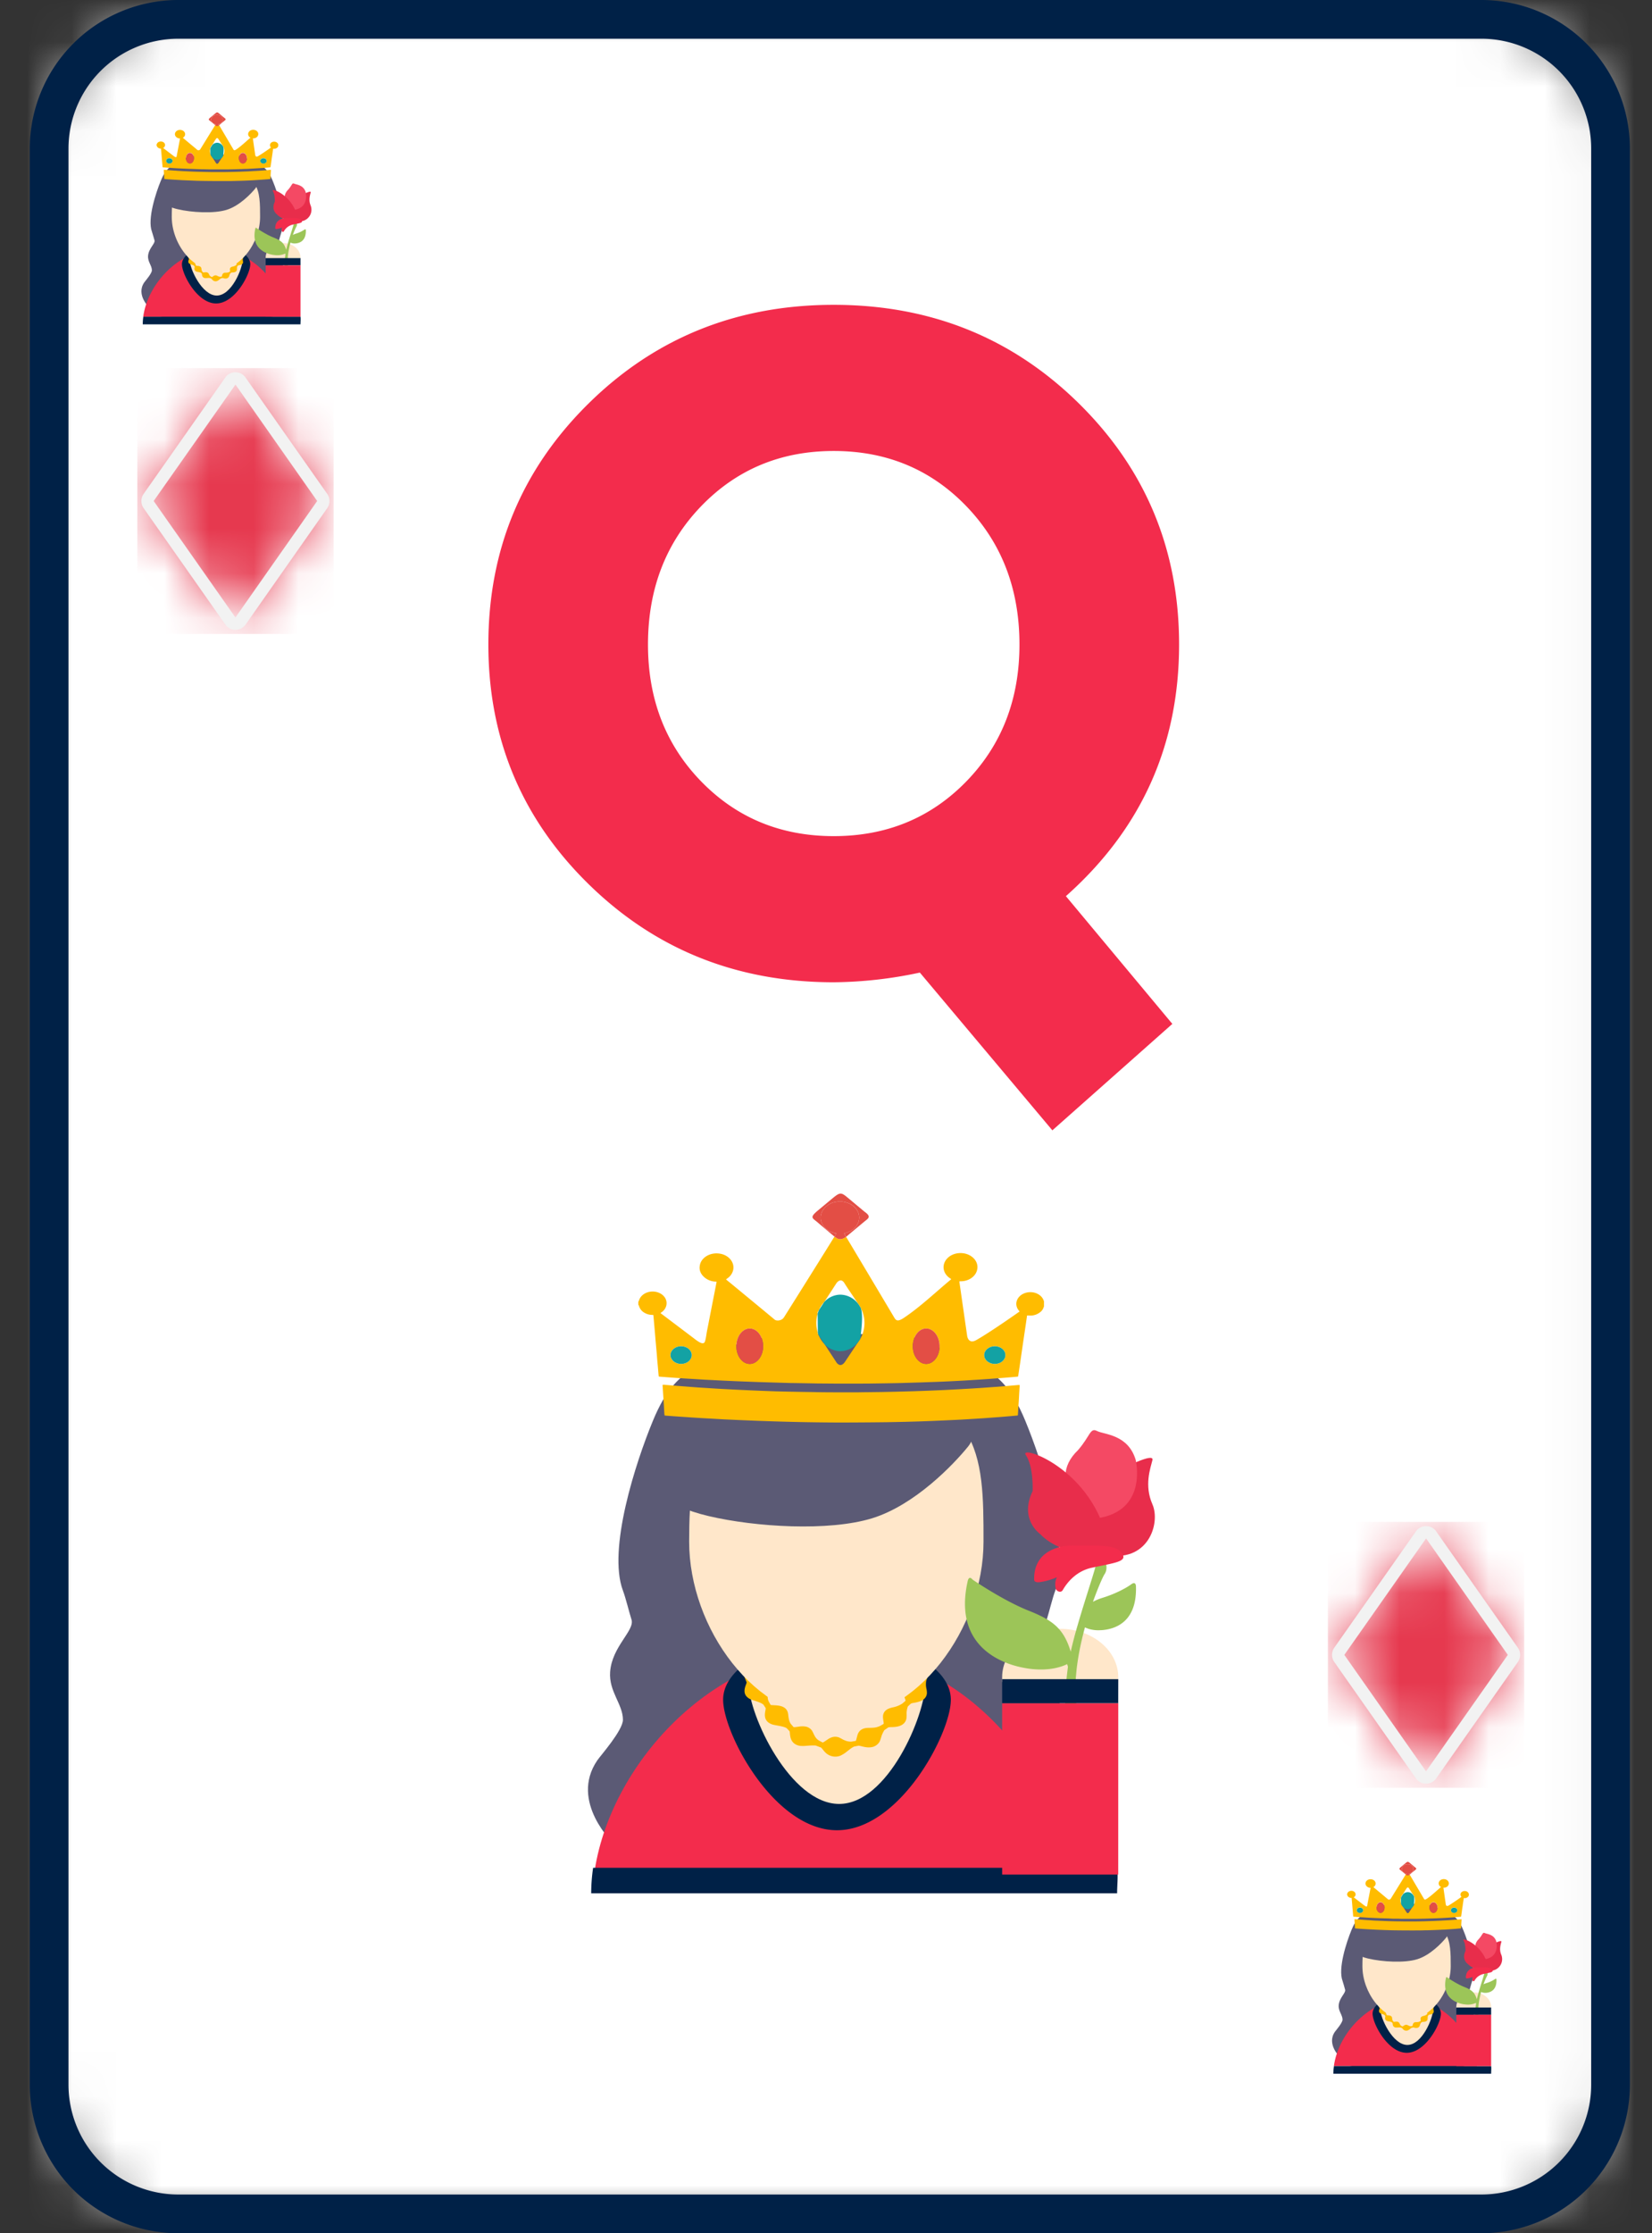 <svg xmlns="http://www.w3.org/2000/svg" xmlns:xlink="http://www.w3.org/1999/xlink" width="37" height="50" viewBox="0 0 37 50">
    <rect x="0" y="0" width="37" height="50" fill="#333333" stroke="none"/>
    <defs>
        <path id="a" d="M2.89 0A2.89 2.89 0 0 0 0 2.89v43.353a2.89 2.89 0 0 0 2.89 2.89h29.19a2.89 2.89 0 0 0 2.891-2.89V2.89A2.89 2.89 0 0 0 32.081 0H2.89z"/>
        <path id="c" d="M2.016.163a.136.136 0 0 0-.033.034L.15 2.804a.138.138 0 0 0 0 .159L1.983 5.57a.138.138 0 0 0 .226 0l1.83-2.608a.138.138 0 0 0 0-.159L2.21.197a.137.137 0 0 0-.192-.034z"/>
        <path id="e" d="M2.016.163a.136.136 0 0 0-.033.034L.15 2.804a.138.138 0 0 0 0 .159L1.983 5.57a.138.138 0 0 0 .226 0l1.83-2.608a.138.138 0 0 0 0-.159L2.21.197a.137.137 0 0 0-.192-.034z"/>
    </defs>
    <g fill="none" fill-rule="evenodd">
        <g transform="translate(1.1 .434)">
            <mask id="b" fill="#fff">
                <use xlink:href="#a"/>
            </mask>
            <path fill="#FFF" d="M-.833 49.745h36.416V-.833H-.833z" mask="url(#b)"/>
            <g mask="url(#b)">
                <path fill="#5B5A75" d="M12.278 38.978c.073-.107.576-.674.574-.91-.002-.35-.319-.631-.287-1.07.041-.569.555-.926.479-1.17-.053-.166-.13-.488-.192-.65-.348-.927.287-2.872.67-3.799.281-.682.7-1.306 1.566-1.306H20.3c.864 0 1.284.624 1.565 1.306.383.927 1.018 2.872.67 3.798-.061.163-.139.485-.191.65-.077.245.437.602.478 1.17.032.44-.285.72-.287 1.07-.002.237.5.804.574.911.638.93-.383 1.884-.383 1.884 0 .721-1.562.846-2.427.846h-5.211c-.865 0-2.427-.125-2.427-.846 0 0-1.02-.953-.383-1.884"/>
                <path fill="#F32C4C" d="M17.62 36.53c-2.753 0-5.089 2.564-5.414 5.005h10.672c-.306-2.441-2.507-5.005-5.259-5.005"/>
                <path fill="#002147" d="M12.14 41.955h11.78c0-.189.026-.38 0-.571H12.184a3.956 3.956 0 0 0-.043.571zM20.196 37.622c0 .751-1.142 2.921-2.55 2.921s-2.55-2.17-2.55-2.921c0-.752 1.142-1.36 2.55-1.36s2.55.608 2.55 1.36"/>
                <path fill="#FFE7CA" d="M19.626 37.244c0 .723-.84 2.71-1.932 2.71-1.094 0-2.028-1.987-2.028-2.71 0-.723.886-1.31 1.98-1.31 1.093 0 1.98.587 1.98 1.31M23.946 37.118c0-.599-.583-1.084-1.3-1.084-.72 0-1.301.485-1.301 1.084v.105h2.6v-.105"/>
                <path fill="#FFBC00" d="M19.646 37.192l.13-.35-.26.294a.575.575 0 0 1-.204.115c-.035.014-.064.025-.082.037-.144.087-.095.217-.066.294.007.02.018.048.018.059l-.005.008-.065.056a.6.6 0 0 1-.22.088.552.552 0 0 0-.087.027c-.142.061-.131.177-.127.22l.007.055c.004.02.009.053.006.064l-.005.006-.077.044a.412.412 0 0 1-.16.039 1.669 1.669 0 0 1-.079.003.622.622 0 0 0-.08.005c-.149.024-.178.13-.19.175l-.013.048a.32.32 0 0 1-.018.061l-.008.004-.091.015a.326.326 0 0 1-.15-.029c-.028-.01-.052-.024-.073-.036l-.051-.026a.237.237 0 0 0-.151-.01.346.346 0 0 0-.11.054l-.029.019a.777.777 0 0 1-.072.046l-.014-.001-.076-.04a.267.267 0 0 1-.098-.106c-.013-.023-.023-.045-.032-.064-.011-.023-.02-.042-.031-.057a.223.223 0 0 0-.13-.085.444.444 0 0 0-.136-.004l-.057.008c-.029.004-.055.007-.073.007h-.007l-.01-.005-.053-.062c-.044-.052-.055-.14-.062-.199a.367.367 0 0 0-.013-.072c-.047-.14-.208-.148-.305-.153l-.07-.004-.01-.008-.04-.072c-.03-.057-.025-.142-.02-.203.001-.033.003-.06 0-.079-.022-.146-.181-.173-.277-.19a.841.841 0 0 1-.067-.012l-.271-.288.14.342c.002.01-.009.038-.016.057-.028.077-.08.221.08.312a.633.633 0 0 0 .11.042c.067.022.16.052.2.088l.003.002.05.078c.002.01-.004.039-.007.058-.015.08-.041.23.135.3.029.013.07.02.123.03.07.012.166.03.213.057l.006.004.065.068c.004.007.006.034.008.053a.61.61 0 0 0 .011.078c.03.14.135.184.216.197a.78.78 0 0 0 .147-.002l.044-.003c.052-.004.116-.006.16-.002l.122.046.033.038c.017.022.038.05.065.075a.314.314 0 0 0 .33.069.701.701 0 0 0 .158-.102l.077-.059a.447.447 0 0 1 .066-.04l.007-.004.102-.02a.4.4 0 0 1 .065.013c.028.007.06.015.096.02a.4.4 0 0 0 .155-.005.258.258 0 0 0 .143-.1c.018-.025.03-.063.045-.11a.584.584 0 0 1 .074-.167l.09-.062a.388.388 0 0 1 .066-.005c.028 0 .059-.002.089-.005.166-.018.224-.1.243-.165.008-.025.008-.06.01-.102a.46.46 0 0 1 .026-.187l.004-.007.068-.062a.413.413 0 0 1 .068-.016c.094-.017.27-.049.288-.21a.416.416 0 0 0-.009-.098.448.448 0 0 1-.005-.19"/>
                <path fill="#FFE7CA" d="M20.928 34.08c0 1.938-1.476 3.988-3.296 3.988-1.82 0-3.297-2.05-3.297-3.987 0-1.938.257-3.51 3.297-3.51 3.296 0 3.296 1.572 3.296 3.51"/>
                <path fill="#5B5A75" d="M13.48 32.15c0 .72.256 1.117 1.294 1.36 1.049.247 2.693.345 3.657.049.963-.296 1.833-1.213 2.152-1.607.267-.33.207-1.131.207-1.131 0-.721-1.083-1.386-1.949-1.386H16.96c-1.75 0-2.599.678-3.129 1.356-.31.396-.35 1.358-.35 1.358"/>
                <path fill="#FFBC00" d="M14.392 29.905c0-.11-.106-.198-.237-.198s-.238.088-.238.198c0 .11.107.198.238.198s.237-.089.237-.198zm1.6-.198c0-.22-.134-.397-.3-.397-.166 0-.3.177-.3.397 0 .218.134.396.3.396.166 0 .3-.178.3-.396zm2.227-.276a.729.729 0 0 0-.044-.59l-.007-.014-.005-.006a.628.628 0 0 0-.032-.049c-.137-.205-.263-.387-.315-.473-.09-.15-.186.002-.186.002l-.27.416h-.002a.628.628 0 0 0-.115.179l-.03.047v.036a.73.73 0 0 0 .004.427v.025l.021.032a.62.62 0 0 0 .13.199l.25.382s.093.183.211.006l.303-.454.028-.041.005-.009a.671.671 0 0 0 .054-.115zm1.725.276c0-.22-.134-.397-.3-.397-.166 0-.3.177-.3.397 0 .218.134.396.3.396.166 0 .3-.178.3-.396zm1.474.198c0-.11-.106-.198-.237-.198-.132 0-.238.088-.238.198 0 .11.106.198.238.198.131 0 .237-.089.237-.198zm.864-1.21v.124l-.005.007a.211.211 0 0 1-.073.112.346.346 0 0 1-.265.08h-.035l-.005.03-.023.161-.031.209-.03.203-.03.206-.037.256-.04.267-.008.037-.033.003-.09.008-.181.015-.17.013-.188.014-.204.014-.322.02a33.224 33.224 0 0 1-.625.03l-.37.013-.137.004-.29.009c-.103.003-.207.004-.312.006l-.326.005c-.112.002-.224.002-.336.002h-.525l-.387-.003-.158-.003-.3-.005-.147-.002-.306-.009-.366-.011a95.456 95.456 0 0 1-.322-.012c-.078-.002-.155-.006-.232-.009l-.289-.013-.275-.014-.124-.006-.238-.015-.225-.013a71.95 71.95 0 0 1-.285-.02l-.254-.019-.029-.004c-.01-.092-.016-.185-.025-.277-.009-.091-.015-.183-.023-.274l-.025-.277a23.211 23.211 0 0 0-.023-.274c-.009-.092-.015-.184-.025-.274l-.006-.003-.02-.001a.335.335 0 0 1-.17-.046.258.258 0 0 1-.126-.157l-.015-.028v-.062l.014-.024c.036-.137.198-.231.374-.2.156.028.273.155.24.305a.252.252 0 0 1-.112.156l-.02.015.732.553c.079.06.232.19.266.08.023-.074.03-.151.044-.227.014-.074.03-.147.043-.221l.044-.224.044-.225.044-.224.039-.202v-.014h-.022a.4.4 0 0 1-.25-.097c-.095-.083-.126-.182-.096-.292.041-.154.225-.271.443-.237.194.03.34.192.296.374a.31.31 0 0 1-.134.183l-.024.02.018.016c.063.05.125.102.187.153l.319.263.31.256.258.214c.033.027.151.032.206-.054.253-.401.953-1.518 1.131-1.808.077.064.145.089.26.006.344.574.725 1.214 1.064 1.783.045.076.07.137.226.034.365-.242.725-.586 1.056-.86l.009-.01-.032-.022c-.12-.08-.175-.222-.116-.355.086-.19.348-.258.545-.164.137.066.214.196.183.332-.037.167-.213.261-.37.257l-.029.003.175 1.217c.01.067.059.18.205.097.33-.187.95-.626.97-.64l-.021-.026c-.091-.115-.06-.268.069-.352a.36.36 0 0 1 .215-.054c.13.006.246.086.278.192l.005.007zM21.717 30.575h.021c-.003.076-.009.151-.013.227-.004.075-.008.15-.014.226-.005.076-.008.151-.014.227l-.018.004-.218.019-.17.014-.178.013-.201.015-.205.013-.248.015-.117.006-.278.013a43.66 43.66 0 0 1-.605.024l-.279.008-.138.003-.252.005a91.293 91.293 0 0 1-.636.006l-.41.002a51.834 51.834 0 0 1-1.567-.028l-.319-.011-.413-.017-.33-.015-.258-.015-.238-.013-.231-.015a317.333 317.333 0 0 1-.386-.026l-.197-.015-.02-.003-.005-.032a15.265 15.265 0 0 1-.01-.177l-.014-.215-.014-.218-.002-.042.02-.005.268.023.248.019.265.02.207.013.222.014.117.007a70.583 70.583 0 0 0 .85.04l.325.012.286.007.256.005c.117.003.235.003.353.006.279.006.558.004.837.005.071 0 .142 0 .212-.002l.424-.005.333-.007.4-.011.309-.011.376-.016.382-.02c.111-.007.222-.012.333-.02.098-.005.196-.013.294-.02l.185-.013c.081-.006.163-.012.244-.02l.231-.02"/>
                <path fill="#13A2A4" d="M21.18 29.707c.132 0 .238.088.238.198 0 .11-.106.198-.237.198-.132 0-.238-.089-.238-.198 0-.11.106-.198.238-.198"/>
                <path fill="#E34E45" d="M19.644 29.31c.166 0 .3.177.3.397 0 .218-.134.396-.3.396-.166 0-.3-.178-.3-.396 0-.22.134-.397.3-.397M18.262 26.694c.166.116.08.153 0 .22-.053.044-.27.224-.411.343l-.04-.068-.003-.01.028-.008c.144-.039.242-.118.288-.239.075-.2-.072-.41-.317-.456l-.041-.008h-.108l-.012.005a.418.418 0 0 0-.34.233c-.085.2.052.416.298.47l.028.006a3.71 3.71 0 0 1-.042.07 35.2 35.2 0 0 1-.378-.318c-.112-.097-.188-.104 0-.261l.345-.287c.146-.118.178-.13.309-.022l.396.33"/>
                <path fill="#13A2A4" d="M18.175 28.842c.076.156-.007.686-.01.704l-.005.009a2.679 2.679 0 0 0-.028.04.507.507 0 0 1-.41.223.492.492 0 0 1-.354-.156l-.13-.199a.74.74 0 0 1-.021-.057l-.004-.427a.558.558 0 0 1 .03-.083l.115-.178.002-.001a.495.495 0 0 1 .362-.165.51.51 0 0 1 .409.22l.032.05.012.02"/>
                <path fill="#E34E45" d="M17.807 26.476c.245.047.392.257.317.456-.046.121-.144.2-.288.24l-.028.007.002.01.04.068c-.115.083-.183.058-.26-.006a3.71 3.71 0 0 0 .042-.07l-.028-.006c-.246-.053-.383-.27-.298-.469a.418.418 0 0 1 .34-.233l.012-.005h.108l.041.008M15.692 29.31c.166 0 .3.177.3.397 0 .218-.134.396-.3.396-.166 0-.3-.178-.3-.396 0-.22.134-.397.3-.397"/>
                <path fill="#13A2A4" d="M14.155 29.707c.131 0 .237.088.237.198 0 .11-.106.198-.237.198s-.238-.089-.238-.198c0-.11.107-.198.238-.198"/>
                <path fill="#9CC558" d="M23.506 36.066l.072-.003c.297-.022.79-.178.764-.98 0 0 .002-.126-.107-.045-.11.081-.344.207-.616.293-.096.03-.174.06-.24.098.12-.337.228-.573.26-.619.097-.142 0-.342 0-.342l-.172.035c-.016.151-.246.807-.43 1.445a9.557 9.557 0 0 0-.156.597c-.158-.52-.401-.703-.947-.92-.567-.225-1.244-.688-1.251-.693 0 0-.078-.108-.11.036-.318 1.414.697 1.845 1.298 1.946.05.009.097.015.144.02.4.041.66-.048.786-.11l.018.06c-.077.593-.09.937 0 1.254h.275l-.03-.114c-.164-.602-.04-1.381.136-2.023.069.034.17.065.306.065"/>
                <path fill="#E82D4B" d="M23.619 34.37s-1.035-1.006.534-1.862l.04-.021-.186-.023s.75-.394.704-.208c-.046.186-.187.566 0 .99.187.426-.096 1.341-1.092 1.124"/>
                <path fill="#F44964" d="M23.387 33.57s-1.138-.776-.34-1.54c.276-.32.267-.507.424-.425.158.081.697.073.866.65.037.169.204 1.2-.95 1.315"/>
                <path fill="#E82D4B" d="M21.875 32.143c-.178-.263 1.696.358 1.884 2.26 0 0-1.052.047-1.561-.49 0 0-.478-.327-.17-.963 0 0 .025-.545-.153-.807"/>
                <path fill="#F32C4C" d="M22.885 34.17s-.84-.013-.823.765c-.001.035.04.064.121.054a1.47 1.47 0 0 0 .388-.11s-.065.116-.023.26c.015.05.111.103.156.025.093-.161.294-.421.648-.498.527-.113.818-.137.672-.33-.145-.194-.503-.165-1.14-.165"/>
                <path fill="#002147" d="M23.946 37.161h-2.601v.54h2.6z"/>
                <path fill="#F32C4C" d="M23.946 37.702h-2.601v3.833h2.6z"/>
            </g>
            <g mask="url(#b)">
                <path fill="#5B5A75" d="M28.797 45.057c.022-.032.172-.202.172-.273 0-.106-.096-.19-.086-.321.012-.171.166-.278.143-.352-.015-.05-.039-.146-.057-.195-.105-.277.086-.861.2-1.139.085-.205.211-.392.47-.392h1.564c.26 0 .385.187.47.392.115.278.305.862.2 1.14-.018.048-.041.145-.057.194-.023.074.131.18.144.352.01.131-.086.215-.086.32 0 .072.15.242.172.274.191.279-.115.565-.115.565 0 .216-.469.254-.728.254H29.64c-.26 0-.729-.038-.729-.254 0 0-.306-.286-.114-.565"/>
                <path fill="#F32C4C" d="M30.399 44.322c-.826 0-1.526.77-1.624 1.502h3.202c-.092-.733-.752-1.502-1.578-1.502"/>
                <path fill="#002147" d="M28.763 45.995h3.534c0-.057.008-.114 0-.171h-3.52a1.187 1.187 0 0 0-.014.171zM31.172 44.65c0 .225-.343.876-.765.876s-.765-.65-.765-.876c0-.226.343-.408.765-.408s.765.182.765.408"/>
                <path fill="#FFE7CA" d="M31 44.536c0 .217-.25.814-.579.814-.328 0-.608-.597-.608-.814 0-.217.266-.392.594-.392.328 0 .594.175.594.392M32.297 44.499c0-.18-.175-.326-.39-.326-.216 0-.39.146-.39.326v.031h.78V44.5"/>
                <path fill="#FFBC00" d="M31.007 44.52l.039-.104-.078.088a.172.172 0 0 1-.061.034c-.01.005-.02.008-.025.012-.043.026-.028.065-.02.088l.006.017-.002.003-.02.017a.18.18 0 0 1-.065.026.165.165 0 0 0-.026.008c-.043.019-.04.053-.038.066l.002.017.002.019-.002.002-.023.013a.124.124 0 0 1-.048.012.5.5 0 0 1-.048.002c-.044.007-.053.04-.057.053l-.004.014a.096.096 0 0 1-.005.018l-.002.001-.028.005a.098.098 0 0 1-.045-.009l-.022-.01-.015-.008a.071.071 0 0 0-.045-.003.104.104 0 0 0-.033.016l-.009.005a.233.233 0 0 1-.022.014h-.004l-.023-.012a.08.08 0 0 1-.029-.032l-.01-.02-.009-.016a.067.067 0 0 0-.039-.026.133.133 0 0 0-.04 0l-.018.001-.022.003h-.002l-.003-.002-.016-.018c-.013-.016-.016-.043-.018-.06a.11.11 0 0 0-.004-.022c-.014-.042-.063-.044-.092-.046h-.02l-.004-.003-.011-.022c-.01-.017-.008-.042-.007-.06v-.024c-.006-.044-.054-.052-.083-.057a.252.252 0 0 1-.02-.004l-.081-.086.042.102a.071.071 0 0 1-.005.017c-.008.024-.024.067.024.094a.19.19 0 0 0 .033.013c.02.006.048.015.06.026l.016.024-.002.017c-.005.024-.013.07.04.09a.207.207 0 0 0 .037.01c.021.003.05.008.064.017h.002l.02.02.002.017.003.023c.01.042.04.056.065.06l.044-.001.013-.001a.311.311 0 0 1 .048 0l.037.013.01.012a.17.17 0 0 0 .02.022.094.094 0 0 0 .098.02.21.21 0 0 0 .048-.03l.023-.018a.134.134 0 0 1 .02-.012h.002l.03-.007a.12.12 0 0 1 .02.004.333.333 0 0 0 .028.006.12.12 0 0 0 .047-.002.077.077 0 0 0 .043-.03c.005-.007.009-.018.013-.033a.175.175 0 0 1 .023-.05l.027-.018a.116.116 0 0 1 .02-.001l.026-.002c.05-.006.067-.03.073-.05.002-.007.002-.017.003-.03 0-.018 0-.043.008-.056l.001-.002.02-.02a.124.124 0 0 1 .02-.004c.029-.005.082-.014.087-.063.001-.007 0-.017-.002-.03a.134.134 0 0 1-.002-.056"/>
                <path fill="#FFE7CA" d="M31.392 43.587c0 .582-.443 1.197-.99 1.197-.545 0-.988-.615-.988-1.197 0-.581.077-1.052.989-1.052.989 0 .989.471.989 1.052"/>
                <path fill="#5B5A75" d="M29.157 43.008c0 .216.077.335.388.408.315.074.808.104 1.097.015.29-.089.55-.364.646-.482.08-.1.062-.34.062-.34 0-.216-.325-.415-.584-.415H30.2c-.525 0-.78.203-.938.407-.093.118-.106.407-.106.407"/>
                <path fill="#FFBC00" d="M29.43 42.332c0-.033-.03-.06-.07-.06-.04 0-.072.027-.072.06 0 .034.032.06.072.06.04 0 .07-.026.07-.06zm.48-.06c0-.067-.04-.12-.09-.12-.049 0-.09.053-.09.12s.041.12.09.12c.05 0 .09-.053.09-.12zm.669-.084a.224.224 0 0 0-.013-.179l-.003-.004v-.002a.191.191 0 0 0-.01-.015c-.042-.062-.08-.117-.095-.144-.027-.045-.056.001-.056.001l-.08.126h-.001a.191.191 0 0 0-.035.055l-.01.014.001.011a.224.224 0 0 0 .001.13v.007l.007.01c.01.023.022.044.039.06l.075.116s.027.056.063.002l.09-.138.01-.012v-.003a.205.205 0 0 0 .017-.035zm.517.084c0-.067-.04-.12-.09-.12-.05 0-.09.053-.09.12s.04.12.09.12c.05 0 .09-.053.09-.12zm.443.06c0-.033-.032-.06-.072-.06-.039 0-.07.027-.07.06 0 .034.031.06.07.06.04 0 .072-.026.072-.06zm.259-.367v.037l-.002.003a.064.064 0 0 1-.022.033.103.103 0 0 1-.08.025h-.01l-.001.009-.007.049-.01.063-.008.062a9.14 9.14 0 0 0-.01.063l-.01.077-.012.082-.003.01-.01.002-.027.002-.054.005-.051.004-.056.004-.062.004-.096.006a9.846 9.846 0 0 1-.188.009l-.11.004-.042.001-.087.003-.093.002-.098.002h-.374l-.048-.002-.09-.001h-.044L30 42.518l-.11-.003a28.28 28.28 0 0 1-.096-.003l-.07-.003-.087-.004-.082-.004-.037-.002-.072-.005-.067-.004a21.319 21.319 0 0 1-.086-.006l-.076-.006h-.008c-.004-.029-.005-.057-.008-.085l-.007-.083-.007-.084a7.137 7.137 0 0 0-.007-.084l-.008-.083h-.002l-.006-.001a.1.1 0 0 1-.05-.014.078.078 0 0 1-.039-.048l-.004-.008v-.019l.004-.007c.011-.042.06-.07.112-.061.047.008.082.047.073.093a.076.076 0 0 1-.034.047l-.006.004.22.169c.023.017.069.057.08.024.006-.023.008-.046.012-.07.005-.022.01-.044.013-.066l.014-.068.013-.069.013-.068.012-.061v-.004h-.007a.119.119 0 0 1-.075-.03c-.028-.025-.038-.055-.029-.089.013-.046.068-.082.133-.071.058.009.102.058.089.113a.094.094 0 0 1-.04.056l-.008.006.006.005.056.046.096.08.093.078.077.065c.01.008.046.01.062-.017l.34-.549c.022.02.043.027.077.002l.32.542c.013.023.02.041.067.01.11-.074.218-.178.317-.262l.003-.003-.01-.006c-.036-.024-.052-.068-.035-.108.026-.058.105-.078.164-.05.041.02.064.06.055.101-.011.051-.064.08-.111.078l-.009.001.053.37c.002.02.017.055.061.03.099-.058.285-.19.29-.195l-.005-.008c-.028-.035-.019-.082.02-.107a.107.107 0 0 1 .065-.016c.039.001.074.026.083.058l.002.002zM31.628 42.536h.007l-.004.068a3.414 3.414 0 0 1-.004.068l-.005.068-.005.001-.065.005-.052.005a6.443 6.443 0 0 1-.053.004l-.06.004-.062.004-.074.005-.035.001-.084.004a13.098 13.098 0 0 1-.181.007l-.084.003h-.041l-.076.002-.041.001a27.387 27.387 0 0 1-.624-.003l-.119-.004c-.032 0-.064-.002-.095-.003l-.124-.005-.1-.005-.077-.004-.071-.004-.07-.004a95.429 95.429 0 0 1-.115-.008l-.06-.005h-.006v-.01a4.58 4.58 0 0 1-.004-.053l-.004-.065-.004-.065v-.013l.005-.001.08.006.075.006.08.006.062.004.066.004a1.868 1.868 0 0 0 .116.007 17.234 17.234 0 0 0 .174.007l.098.004.086.002.076.002.106.001c.084.002.168.002.251.002a6.14 6.14 0 0 0 .191-.002l.1-.002.12-.004.093-.003.113-.005.114-.006.1-.005.088-.007c.019 0 .037-.002.056-.004l.073-.005.07-.006"/>
                <path fill="#13A2A4" d="M31.467 42.275c.04 0 .072.027.072.06s-.032.06-.072.06c-.039 0-.07-.027-.07-.06s.031-.06.07-.06"/>
                <path fill="#E34E45" d="M31.006 42.156c.05 0 .09.053.09.12 0 .065-.04.118-.09.118-.05 0-.09-.053-.09-.119s.04-.119.09-.119M30.592 41.372c.05.034.024.045 0 .065l-.124.103-.012-.02v-.003l.008-.002c.043-.012.073-.036.086-.072.023-.06-.021-.123-.095-.137l-.012-.002h-.032l-.004.001a.125.125 0 0 0-.102.07c-.025.06.016.125.09.14l.008.003-.013.02a10.56 10.56 0 0 1-.113-.094c-.034-.03-.057-.032 0-.079l.103-.086c.044-.036.054-.039.093-.006l.119.099"/>
                <path fill="#13A2A4" d="M30.566 42.016c.022.047-.002.205-.003.211l-.002.003a.152.152 0 0 1-.131.079.148.148 0 0 1-.106-.047l-.04-.06a.222.222 0 0 1-.006-.017l-.001-.128a.167.167 0 0 1 .01-.025l.034-.053a.149.149 0 0 1 .109-.05c.049 0 .093.025.122.066l.01.015.004.006"/>
                <path fill="#E34E45" d="M30.455 41.306c.074.014.118.077.095.137-.013.036-.043.06-.086.072l-.008.002v.003l.012.02c-.034.025-.055.018-.078-.001l.013-.021-.009-.002c-.073-.016-.114-.081-.09-.14a.125.125 0 0 1 .103-.071l.004-.001h.032l.012.002M29.82 42.156c.05 0 .09.053.09.12 0 .065-.04.118-.09.118-.049 0-.09-.053-.09-.119s.041-.119.09-.119"/>
                <path fill="#13A2A4" d="M29.36 42.275c.04 0 .07.027.07.06s-.03.06-.07.06c-.04 0-.072-.027-.072-.06s.032-.06.072-.06"/>
                <path fill="#9CC558" d="M32.165 44.183h.021c.09-.008.238-.054.23-.295 0 0 0-.038-.032-.013a.695.695 0 0 1-.185.088.373.373 0 0 0-.072.029 1.26 1.26 0 0 1 .078-.186c.029-.042 0-.102 0-.102l-.052.01c-.004.045-.074.242-.129.434a2.867 2.867 0 0 0-.047.179c-.047-.156-.12-.211-.284-.276-.17-.068-.373-.207-.375-.208 0 0-.023-.033-.033.01-.095.425.21.554.39.585l.043.005a.43.43 0 0 0 .236-.033l.005.018c-.023.178-.027.282 0 .377h.082l-.009-.035c-.049-.18-.012-.414.041-.606.02.01.05.019.092.019"/>
                <path fill="#E82D4B" d="M32.199 43.674s-.31-.302.16-.558l.012-.007-.056-.007s.225-.118.212-.062c-.014.056-.057.17 0 .297a.26.26 0 0 1-.328.337"/>
                <path fill="#F44964" d="M32.13 43.434s-.342-.233-.103-.462c.083-.096.08-.152.128-.127.047.024.209.022.26.195.01.05.06.36-.286.394"/>
                <path fill="#E82D4B" d="M31.676 43.006c-.054-.079.508.107.565.678 0 0-.316.014-.468-.147 0 0-.144-.098-.051-.289 0 0 .007-.163-.046-.242"/>
                <path fill="#F32C4C" d="M31.979 43.614s-.252-.004-.247.23c0 .01.012.019.036.016a.441.441 0 0 0 .117-.033s-.02.035-.007.078c.004.015.033.03.046.007a.302.302 0 0 1 .195-.149c.158-.034.245-.041.201-.1-.043-.057-.15-.048-.341-.049"/>
                <path fill="#002147" d="M32.297 44.512h-.78v.162h.78z"/>
                <path fill="#F32C4C" d="M32.297 44.674h-.78v1.15h.78z"/>
            </g>
            <g mask="url(#b)">
                <path fill="#5B5A75" d="M2.13 5.89c.022-.032.173-.202.172-.273 0-.105-.095-.19-.086-.321.012-.17.167-.278.144-.351-.016-.05-.04-.146-.058-.195-.104-.278.086-.862.201-1.14.085-.204.21-.391.47-.391h1.563c.26 0 .386.187.47.391.115.278.306.862.201 1.14-.018.049-.042.145-.057.195-.023.073.13.18.143.35.01.133-.085.217-.086.322 0 .07.15.24.172.273.191.28-.115.565-.115.565 0 .217-.468.254-.728.254H2.973c-.26 0-.728-.037-.728-.254 0 0-.306-.286-.115-.565"/>
                <path fill="#F32C4C" d="M3.732 5.155c-.825 0-1.526.77-1.624 1.502H5.31c-.092-.732-.752-1.502-1.578-1.502"/>
                <path fill="#002147" d="M2.097 6.828H5.63c0-.056.008-.114 0-.171H2.11a1.187 1.187 0 0 0-.013.171zM4.505 5.483c0 .225-.342.877-.765.877-.422 0-.765-.652-.765-.877 0-.225.343-.408.765-.408.423 0 .765.183.765.408"/>
                <path fill="#FFE7CA" d="M4.334 5.37c0 .217-.251.813-.58.813-.327 0-.608-.596-.608-.813 0-.217.266-.393.594-.393.328 0 .594.176.594.393M5.63 5.332c0-.18-.174-.325-.39-.325-.215 0-.39.145-.39.325v.031h.78v-.031"/>
                <path fill="#FFBC00" d="M4.34 5.354l.04-.105-.079.088a.172.172 0 0 1-.06.035c-.011.004-.02.007-.026.011-.043.026-.028.065-.02.088.003.006.006.014.006.018L4.2 5.49l-.02.017a.18.18 0 0 1-.066.027.165.165 0 0 0-.026.007c-.043.019-.04.054-.038.067l.002.016c.001.006.003.016.002.02l-.002.001-.023.013a.124.124 0 0 1-.048.012.5.5 0 0 1-.048.002c-.044.008-.053.04-.057.053l-.003.014a.096.096 0 0 1-.006.019h-.002l-.028.005a.098.098 0 0 1-.045-.009l-.021-.01-.016-.008a.071.071 0 0 0-.045-.003.104.104 0 0 0-.033.016l-.009.006a.233.233 0 0 1-.021.014h-.004l-.023-.013a.08.08 0 0 1-.03-.031l-.01-.02c-.003-.007-.005-.012-.009-.017a.067.067 0 0 0-.039-.025.133.133 0 0 0-.04-.001l-.018.002-.021.002H3.45l-.004-.002-.015-.018c-.014-.016-.017-.042-.019-.06a.11.11 0 0 0-.004-.021c-.014-.043-.062-.045-.091-.046l-.021-.002-.003-.002-.012-.021c-.01-.018-.008-.043-.007-.061.001-.01.002-.018 0-.024-.006-.044-.054-.052-.082-.057a.252.252 0 0 1-.02-.004l-.082-.086.042.103a.071.071 0 0 1-.005.017c-.008.023-.024.066.024.093a.19.19 0 0 0 .033.013c.02.006.048.015.06.026h.001l.015.024c0 .003 0 .012-.002.018-.004.024-.012.069.04.09a.207.207 0 0 0 .038.009c.02.003.05.008.063.017h.002l.02.021.002.016c0 .007.002.015.004.024.008.042.04.055.064.059h.044l.014-.002a.311.311 0 0 1 .048 0l.036.013.01.012a.17.17 0 0 0 .02.022.094.094 0 0 0 .099.021.21.21 0 0 0 .047-.03l.023-.018a.134.134 0 0 1 .02-.012l.002-.001.03-.007a.12.12 0 0 1 .02.004.333.333 0 0 0 .029.007.12.12 0 0 0 .046-.002.077.077 0 0 0 .043-.03c.006-.008.01-.019.014-.033a.175.175 0 0 1 .022-.05l.027-.019a.116.116 0 0 1 .02-.001c.008 0 .017 0 .026-.002.05-.005.068-.03.073-.05.003-.007.003-.017.003-.03 0-.018 0-.043.008-.056l.001-.002.02-.019a.124.124 0 0 1 .021-.004c.028-.006.081-.015.087-.063l-.003-.03a.134.134 0 0 1-.002-.057"/>
                <path fill="#FFE7CA" d="M4.725 4.42c0 .582-.443 1.197-.989 1.197s-.989-.615-.989-1.196c0-.582.077-1.053.99-1.053.988 0 .988.471.988 1.053"/>
                <path fill="#5B5A75" d="M2.49 3.841c0 .217.077.336.389.409.314.074.808.103 1.097.014.289-.089.55-.364.645-.482.08-.099.063-.34.063-.34 0-.216-.325-.415-.585-.415h-.564c-.526 0-.78.204-.94.407-.092.119-.104.407-.104.407"/>
                <path fill="#FFBC00" d="M2.764 3.166c0-.034-.032-.06-.07-.06-.04 0-.072.026-.072.06 0 .033.032.06.071.06.04 0 .071-.027.071-.06zm.48-.06c0-.067-.04-.121-.09-.121-.05 0-.09.054-.09.12 0 .067.04.12.09.12.05 0 .09-.053.09-.12zm.668-.084a.224.224 0 0 0-.013-.18l-.002-.004-.002-.002a.191.191 0 0 0-.01-.014l-.094-.144c-.027-.046-.056 0-.056 0l-.08.127h-.001a.191.191 0 0 0-.035.054l-.009.014v.011a.224.224 0 0 0 .002.13v.008l.006.01c.01.023.023.043.039.06l.075.116s.028.055.063.002l.091-.138.008-.013.002-.002a.205.205 0 0 0 .016-.035zm.518.083c0-.066-.04-.12-.09-.12-.05 0-.09.054-.09.12 0 .067.04.12.09.12.05 0 .09-.053.09-.12zm.442.06c0-.033-.032-.06-.071-.06-.04 0-.072.027-.072.06 0 .034.032.06.072.06.04 0 .071-.026.071-.06zm.26-.367v.038l-.002.002a.064.064 0 0 1-.022.034.103.103 0 0 1-.08.024h-.01l-.002.01-.007.048L5 3.018l-.009.061a9.14 9.14 0 0 0-.009.063l-.01.078-.013.08-.003.012-.01.001-.026.002-.055.005-.05.004-.057.004-.061.004-.097.006a9.846 9.846 0 0 1-.187.01c-.037 0-.074.002-.111.004H4.26l-.087.003-.094.002-.098.002h-.374l-.048-.001-.09-.002h-.044l-.091-.003-.11-.004a28.28 28.28 0 0 1-.097-.003l-.07-.003-.086-.004-.083-.004-.037-.002-.071-.004-.068-.005a21.319 21.319 0 0 1-.085-.006l-.077-.005-.008-.002-.008-.084-.007-.083-.007-.084a7.137 7.137 0 0 0-.007-.083l-.008-.084H2.5a.1.1 0 0 1-.051-.015.078.078 0 0 1-.038-.048l-.005-.008v-.019l.005-.007c.01-.042.059-.07.112-.06.047.008.082.046.072.092a.076.076 0 0 1-.034.047l-.006.005.22.168c.023.018.07.057.08.024.006-.022.008-.046.013-.069l.013-.067.013-.068.013-.068.013-.068.012-.062v-.004h-.007a.119.119 0 0 1-.075-.03c-.028-.025-.038-.055-.029-.088.013-.047.068-.083.133-.072.059.01.103.058.09.114a.094.094 0 0 1-.04.055l-.008.006.005.005c.02.015.038.031.056.047l.096.08.093.077.077.065c.01.008.046.01.062-.016l.34-.55c.023.02.043.027.078.002l.319.542c.013.023.021.041.068.01.11-.073.217-.178.316-.261l.003-.003-.01-.007c-.036-.024-.052-.067-.034-.107.025-.058.104-.079.163-.05.041.02.064.059.055.1-.011.051-.064.08-.111.079h-.009l.053.37c.003.02.017.055.061.03.1-.057.286-.19.291-.195l-.006-.008c-.027-.035-.018-.081.02-.107a.107.107 0 0 1 .065-.016c.04.002.074.026.084.058l.001.002zM4.962 3.369h.006c0 .023-.003.045-.004.068a3.414 3.414 0 0 1-.004.068l-.004.068-.006.001-.065.006-.051.004a6.443 6.443 0 0 1-.054.004l-.06.004-.061.004-.075.005-.035.002-.083.004a13.098 13.098 0 0 1-.182.007l-.083.002-.042.001-.076.002h-.04a27.387 27.387 0 0 1-.624-.003l-.12-.003-.095-.004-.124-.005L2.98 3.6l-.077-.005-.072-.004-.07-.004a95.429 95.429 0 0 1-.115-.008l-.059-.005h-.006l-.001-.01a4.58 4.58 0 0 1-.004-.053c0-.021-.002-.043-.004-.065l-.004-.065v-.013l.006-.001.08.007.074.006.08.006c.02 0 .041.002.062.004l.066.004a1.868 1.868 0 0 0 .116.006 17.234 17.234 0 0 0 .175.008l.097.003.086.002.077.002.106.002c.083.002.167 0 .25.001a6.14 6.14 0 0 0 .191-.002l.1-.002.12-.003.093-.004.113-.004.115-.007.1-.005.088-.006.055-.004.073-.006.07-.006"/>
                <path fill="#13A2A4" d="M4.8 3.109c.04 0 .072.026.072.059s-.032.06-.071.06c-.04 0-.072-.027-.072-.06s.032-.06.072-.06"/>
                <path fill="#E34E45" d="M4.34 2.99c.05 0 .09.053.09.119 0 .065-.04.119-.09.119-.05 0-.09-.054-.09-.12 0-.065.04-.118.09-.118M3.925 2.205c.05.034.024.046 0 .066l-.123.103-.012-.02-.001-.004.008-.002c.044-.012.073-.035.087-.072.022-.06-.022-.123-.095-.137l-.013-.002h-.032l-.004.001a.125.125 0 0 0-.102.07c-.025.06.016.125.09.141l.008.002-.012.02a10.56 10.56 0 0 1-.114-.094c-.034-.03-.056-.031 0-.079l.104-.086c.043-.035.053-.039.092-.006l.119.099"/>
                <path fill="#13A2A4" d="M3.9 2.85c.022.046-.003.205-.004.21l-.002.003a.152.152 0 0 1-.131.079.148.148 0 0 1-.106-.047l-.039-.06a.222.222 0 0 1-.006-.017L3.61 2.89a.167.167 0 0 1 .01-.025l.034-.053a.149.149 0 0 1 .11-.05c.048 0 .092.026.122.066l.01.015.003.006"/>
                <path fill="#E34E45" d="M3.789 2.14c.073.013.117.076.095.136-.014.037-.043.06-.087.072l-.008.002v.003l.013.02c-.035.026-.055.018-.078-.001l.012-.02-.008-.003c-.074-.016-.115-.08-.09-.14a.125.125 0 0 1 .102-.07l.004-.002h.032l.013.002M3.154 2.99c.05 0 .09.053.09.119 0 .065-.04.119-.09.119-.05 0-.09-.054-.09-.12 0-.065.04-.118.09-.118"/>
                <path fill="#13A2A4" d="M2.693 3.109c.04 0 .071.026.071.059s-.032.06-.07.06c-.04 0-.072-.027-.072-.06s.032-.06.071-.06"/>
                <path fill="#9CC558" d="M5.498 5.016h.022c.089-.007.237-.054.23-.295 0 0 0-.037-.033-.013a.695.695 0 0 1-.185.088.373.373 0 0 0-.072.03 1.26 1.26 0 0 1 .078-.186c.03-.043 0-.103 0-.103l-.051.01c-.005.046-.074.242-.13.434a2.867 2.867 0 0 0-.047.179c-.046-.156-.12-.21-.283-.276-.17-.067-.374-.206-.376-.208 0 0-.023-.032-.033.01-.095.425.21.554.39.585l.043.006a.43.43 0 0 0 .236-.033l.005.018c-.023.178-.027.28 0 .376h.083l-.01-.034c-.048-.18-.011-.415.041-.607.021.01.051.02.092.02"/>
                <path fill="#E82D4B" d="M5.532 4.508s-.31-.302.16-.559l.012-.006-.055-.007s.225-.118.21-.063c-.013.056-.055.17 0 .298a.26.26 0 0 1-.327.337"/>
                <path fill="#F44964" d="M5.463 4.268s-.342-.233-.102-.463c.082-.096.08-.152.127-.127.047.024.209.022.26.195.01.05.06.36-.285.395"/>
                <path fill="#E82D4B" d="M5.01 3.84c-.054-.08.508.107.564.677 0 0-.315.015-.468-.147 0 0-.143-.098-.051-.289 0 0 .008-.163-.046-.242"/>
                <path fill="#F32C4C" d="M5.312 4.448s-.252-.005-.247.23c0 .01.012.018.036.015a.441.441 0 0 0 .117-.033s-.02.035-.007.078c.004.015.033.031.047.008a.302.302 0 0 1 .194-.15c.158-.034.245-.04.202-.099-.044-.058-.151-.05-.342-.05"/>
                <path fill="#002147" d="M5.63 5.345h-.78v.162h.78z"/>
                <path fill="#F32C4C" d="M5.63 5.507h-.78v1.15h.78z"/>
            </g>
            <g mask="url(#b)">
                <g transform="translate(2.078 7.9)">
                    <mask id="d" fill="#fff">
                        <use xlink:href="#c"/>
                    </mask>
                    <path fill="#E6394F" d="M-.103 5.86h4.397V-.093H-.103z" mask="url(#d)"/>
                </g>
                <path fill="#F2F2F2" d="M2.342 10.783l1.831 2.608 1.831-2.608-1.83-2.607-1.832 2.607zm1.832 2.884a.274.274 0 0 1-.226-.117l-1.832-2.608a.277.277 0 0 1 0-.317l1.831-2.608a.276.276 0 0 1 .451 0l1.832 2.608a.277.277 0 0 1 0 .317L4.4 13.55a.275.275 0 0 1-.225.117z"/>
            </g>
            <g mask="url(#b)">
                <g transform="translate(28.744 33.733)">
                    <mask id="f" fill="#fff">
                        <use xlink:href="#e"/>
                    </mask>
                    <path fill="#E6394F" d="M-.103 5.86h4.397V-.093H-.103z" mask="url(#f)"/>
                </g>
                <path fill="#F2F2F2" d="M29.009 36.617l1.83 2.608 1.832-2.608-1.831-2.608-1.831 2.608zM30.84 39.5a.274.274 0 0 1-.226-.117l-1.831-2.608a.277.277 0 0 1 0-.317l1.831-2.608a.276.276 0 0 1 .451 0l1.832 2.608a.277.277 0 0 1 0 .317l-1.831 2.608a.275.275 0 0 1-.226.117z"/>
            </g>
            <path fill="#F32C4C" fill-rule="nonzero" d="M25.308 13.996c0 2.254-.845 4.132-2.535 5.634l2.384 2.86-2.687 2.383-2.968-3.532a9.496 9.496 0 0 1-1.929.217c-2.166 0-3.997-.733-5.492-2.199-1.495-1.466-2.243-3.254-2.243-5.363 0-2.123.748-3.921 2.243-5.395 1.495-1.473 3.326-2.21 5.492-2.21 2.167 0 3.998.737 5.493 2.21 1.495 1.474 2.242 3.272 2.242 5.395zm-11.895 0c0 1.228.398 2.25 1.192 3.066.795.816 1.784 1.224 2.968 1.224 1.185 0 2.174-.408 2.969-1.224.794-.816 1.191-1.838 1.191-3.066 0-1.242-.397-2.275-1.191-3.098-.795-.823-1.784-1.235-2.969-1.235-1.184 0-2.173.412-2.968 1.235-.794.823-1.192 1.856-1.192 3.098z" mask="url(#b)"/>
        </g>
        <path fill="#002147" d="M3.99.867a2.46 2.46 0 0 0-2.456 2.457v43.352a2.46 2.46 0 0 0 2.456 2.457h29.191a2.46 2.46 0 0 0 2.457-2.457V3.324A2.46 2.46 0 0 0 33.18.867H3.991zM33.181 50H3.991a3.327 3.327 0 0 1-3.324-3.324V3.324A3.328 3.328 0 0 1 3.99 0h29.191a3.327 3.327 0 0 1 3.324 3.324v43.352A3.327 3.327 0 0 1 33.18 50z"/>
    </g>
</svg>

